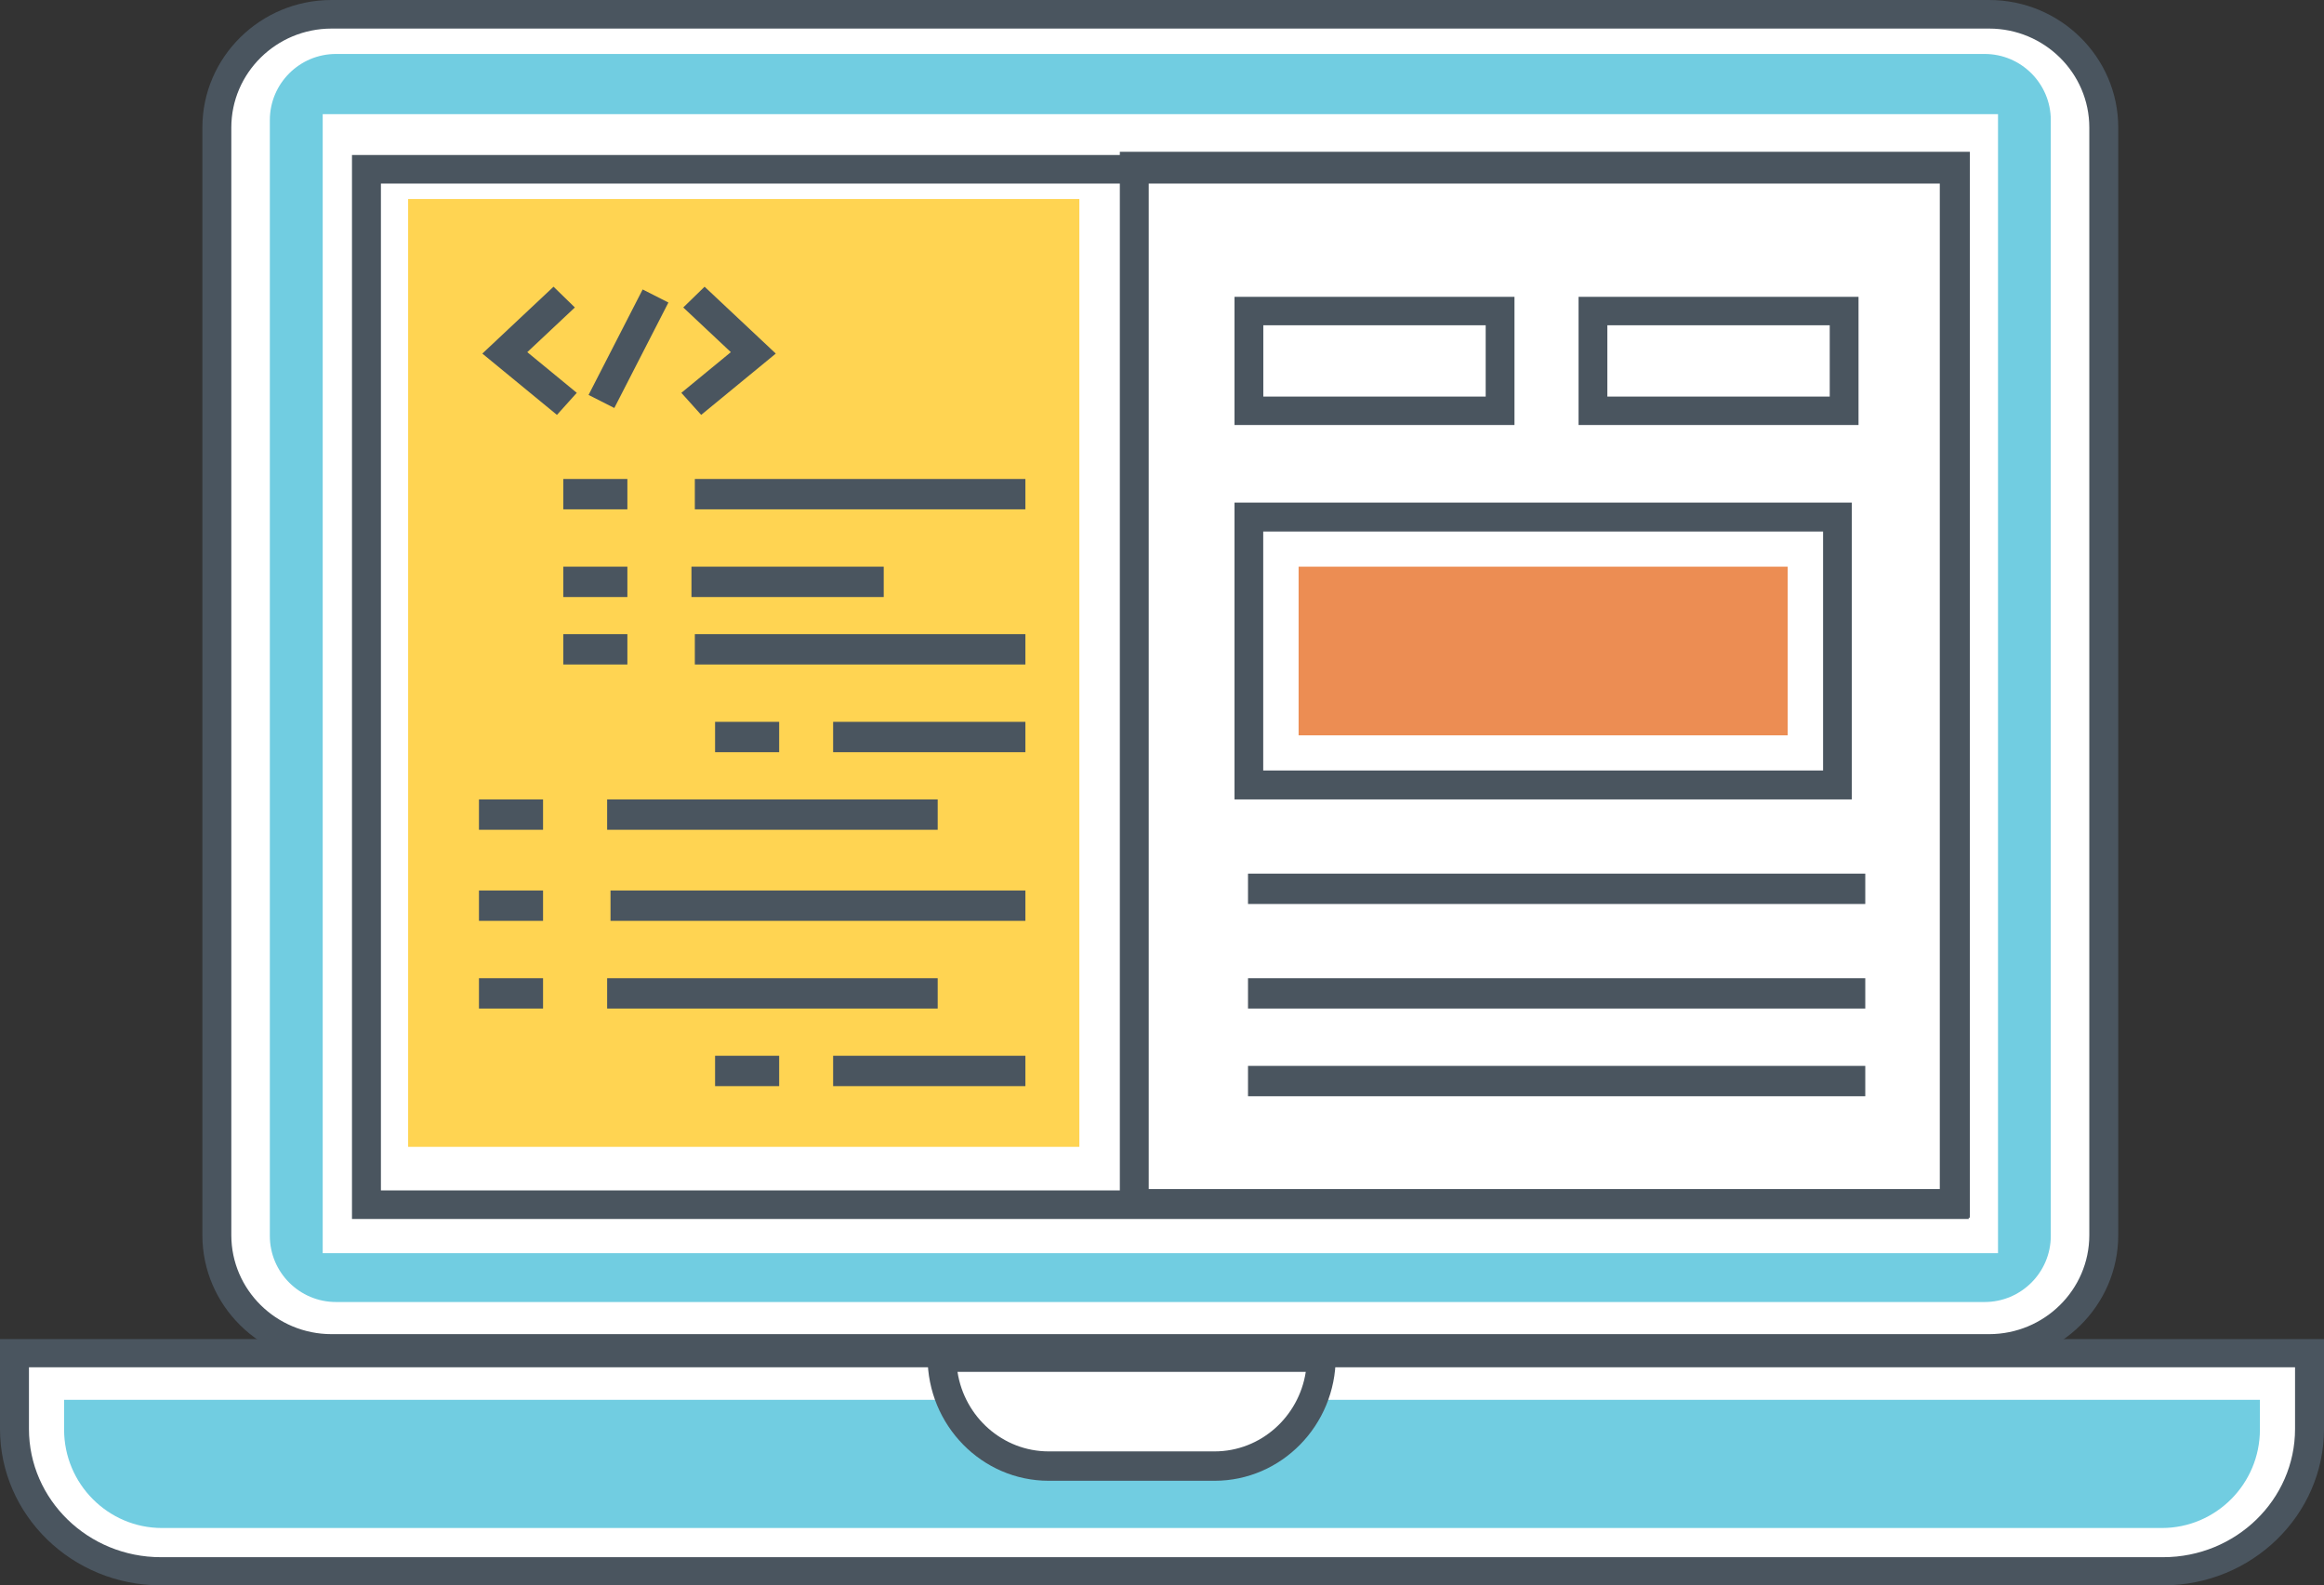 <?xml version="1.0" encoding="UTF-8"?>
<svg width="689px" height="470px" viewBox="0 0 689 470" version="1.1" xmlns="http://www.w3.org/2000/svg" xmlns:xlink="http://www.w3.org/1999/xlink">
    <rect x="0" y="0" width="689" height="470" fill="#333333" stroke="none"/>
    <!-- Generator: Sketch 58 (84663) - https://sketch.com -->
    <title>built for devs</title>
    <desc>Created with Sketch.</desc>
    <g id="Page-1" stroke="none" stroke-width="1" fill="none" fill-rule="evenodd">
        <g id="built-for-devs" fill-rule="nonzero">
            <polygon id="Path-7" fill="#FFFFFF" points="8.665 401 680.801 404.448 684 433.759 673.691 452.216 651.786 466 623.739 466 40.481 466 22.119 458.366 10.046 444.841 4 428.128 4 404.448 4 401"></polygon>
            <rect id="Rectangle" fill="#FFFFFF" x="67" y="6" width="556" height="392" rx="20"></rect>
            <path d="M589.71,0 L98.292,0 C77.178,0 60,16.964 60,37.816 L60,366.183 C60,387.036 77.178,404 98.292,404 L589.71,404 C610.823,404 628,387.036 628,366.183 L628,37.816 C628,16.963 610.822,0 589.71,0 Z M619.421,366.183 C619.421,382.363 606.091,395.526 589.71,395.526 L98.292,395.526 C81.908,395.526 68.579,382.363 68.579,366.183 L68.579,37.816 C68.579,21.635 81.909,8.472 98.292,8.472 L589.71,8.472 C606.092,8.472 619.421,21.635 619.421,37.816 L619.421,366.183 Z M104.353,361.382 L583.673,361.382 L583.673,45.948 L104.353,45.948 L104.353,361.382 Z M112.931,54.421 L575.095,54.421 L575.095,352.91 L112.931,352.91 L112.931,54.421 Z" id="Shape" fill="#4A555F"></path>
            <path d="M588.402,16 L99.6,16 C88.793,16 80,24.793 80,35.603 L80,366.397 C80,377.205 88.792,386 99.6,386 L588.402,386 C599.207,386 608,377.207 608,366.397 L608,35.603 C608,24.795 599.207,16 588.402,16 Z M592.355,371.519 L95.673,371.519 L95.673,33.839 L592.355,33.839 L592.355,371.519 L592.355,371.519 Z" id="Shape" fill="#71CDE1"></path>
            <path d="M0,397 L0,423.625 C0,449.196 21.39,470 47.682,470 L641.319,470 C667.612,470 689,449.196 689,423.625 L689,397 L0,397 Z M680.417,423.625 C680.417,444.593 662.878,461.652 641.319,461.652 L47.682,461.652 C26.123,461.652 8.583,444.593 8.583,423.625 L8.583,405.348 L680.417,405.348 L680.417,423.625 Z" id="Shape" fill="#4A555F"></path>
            <path d="M387.779,415 C386.264,418.072 384.265,420.826 381.864,423.238 C376.121,429.007 368.176,432.565 359.402,432.565 L310.05,432.565 C297.649,432.565 286.904,425.447 281.674,415 L19,415 L19,423.811 C19,439.913 32.031,453 48.034,453 L640.938,453 C656.969,453 670,439.913 670,423.811 L670,415 L387.779,415 Z" id="Path" fill="#71CDE1"></path>
            <path d="M332,45 L332,361 L584,361 L584,45 L332,45 Z M575.437,352.512 L340.562,352.512 L340.562,53.488 L575.437,53.488 L575.437,352.512 Z" id="Shape" fill="#4A555F"></path>
            <rect id="Rectangle" fill="#FFD452" x="121" y="59" width="199" height="281"></rect>
            <rect id="Rectangle" fill="#4A555F" x="167" y="142" width="19" height="9"></rect>
            <rect id="Rectangle" fill="#4A555F" x="206" y="142" width="98" height="9"></rect>
            <rect id="Rectangle" fill="#4A555F" x="167" y="168" width="19" height="9"></rect>
            <rect id="Rectangle" fill="#4A555F" x="205" y="168" width="57" height="9"></rect>
            <rect id="Rectangle" fill="#4A555F" x="167" y="188" width="19" height="9"></rect>
            <rect id="Rectangle" fill="#4A555F" x="206" y="188" width="98" height="9"></rect>
            <rect id="Rectangle" fill="#4A555F" x="142" y="237" width="19" height="9"></rect>
            <rect id="Rectangle" fill="#4A555F" x="180" y="237" width="98" height="9"></rect>
            <rect id="Rectangle" fill="#4A555F" x="142" y="264" width="19" height="9"></rect>
            <rect id="Rectangle" fill="#4A555F" x="181" y="264" width="123" height="9"></rect>
            <rect id="Rectangle" fill="#4A555F" x="142" y="290" width="19" height="9"></rect>
            <rect id="Rectangle" fill="#4A555F" x="180" y="290" width="98" height="9"></rect>
            <rect id="Rectangle" fill="#4A555F" x="212" y="214" width="19" height="9"></rect>
            <rect id="Rectangle" fill="#4A555F" x="247" y="214" width="57" height="9"></rect>
            <rect id="Rectangle" fill="#4A555F" x="212" y="313" width="19" height="9"></rect>
            <rect id="Rectangle" fill="#4A555F" x="247" y="313" width="57" height="9"></rect>
            <path d="M366,88 L366,126 L449,126 L449,88 L366,88 Z M440.465,117.571 L374.535,117.571 L374.535,96.43 L440.465,96.43 L440.465,117.571 Z" id="Shape" fill="#4A555F"></path>
            <path d="M468,88 L468,126 L551,126 L551,88 L468,88 Z M542.465,117.571 L476.535,117.571 L476.535,96.43 L542.465,96.43 L542.465,117.571 Z" id="Shape" fill="#4A555F"></path>
            <path d="M366,149 L366,237 L549,237 L549,149 L366,149 Z M540.491,228.423 L374.508,228.423 L374.508,157.575 L540.491,157.575 L540.491,228.423 Z" id="Shape" fill="#4A555F"></path>
            <rect id="Rectangle" fill="#EC8D53" x="385" y="168" width="145" height="50"></rect>
            <rect id="Rectangle" fill="#4A555F" x="370" y="259" width="183" height="9"></rect>
            <rect id="Rectangle" fill="#4A555F" x="370" y="290" width="183" height="9"></rect>
            <rect id="Rectangle" fill="#4A555F" x="370" y="316" width="183" height="9"></rect>
            <polygon id="Path" fill="#4A555F" points="156.326 104.4 170.429 91.153 164.108 85 143 104.824 165.12 123 171 116.458"></polygon>
            <polygon id="Path" fill="#4A555F" points="208.891 85 202.568 91.153 216.673 104.4 202 116.458 207.878 123 230 104.824"></polygon>
            <polygon id="Rectangle" fill="#4A555F" transform="translate(186.327, 103.387) rotate(-62.987) translate(-186.327, -103.387) " points="168.747 99.064 203.887 99.15 203.908 107.711 168.767 107.625"></polygon>
            <path d="M275,398 L275,402.356 C275,422.563 291.113,439 310.917,439 L360.083,439 C379.889,439 396,422.561 396,402.356 L396,398 L275,398 Z M360.083,430.288 L310.917,430.288 C297.272,430.288 285.928,420.051 283.871,406.712 L387.127,406.712 C385.072,420.053 373.725,430.288 360.083,430.288 Z" id="Shape" fill="#4A555F"></path>
        </g>
    </g>
</svg>